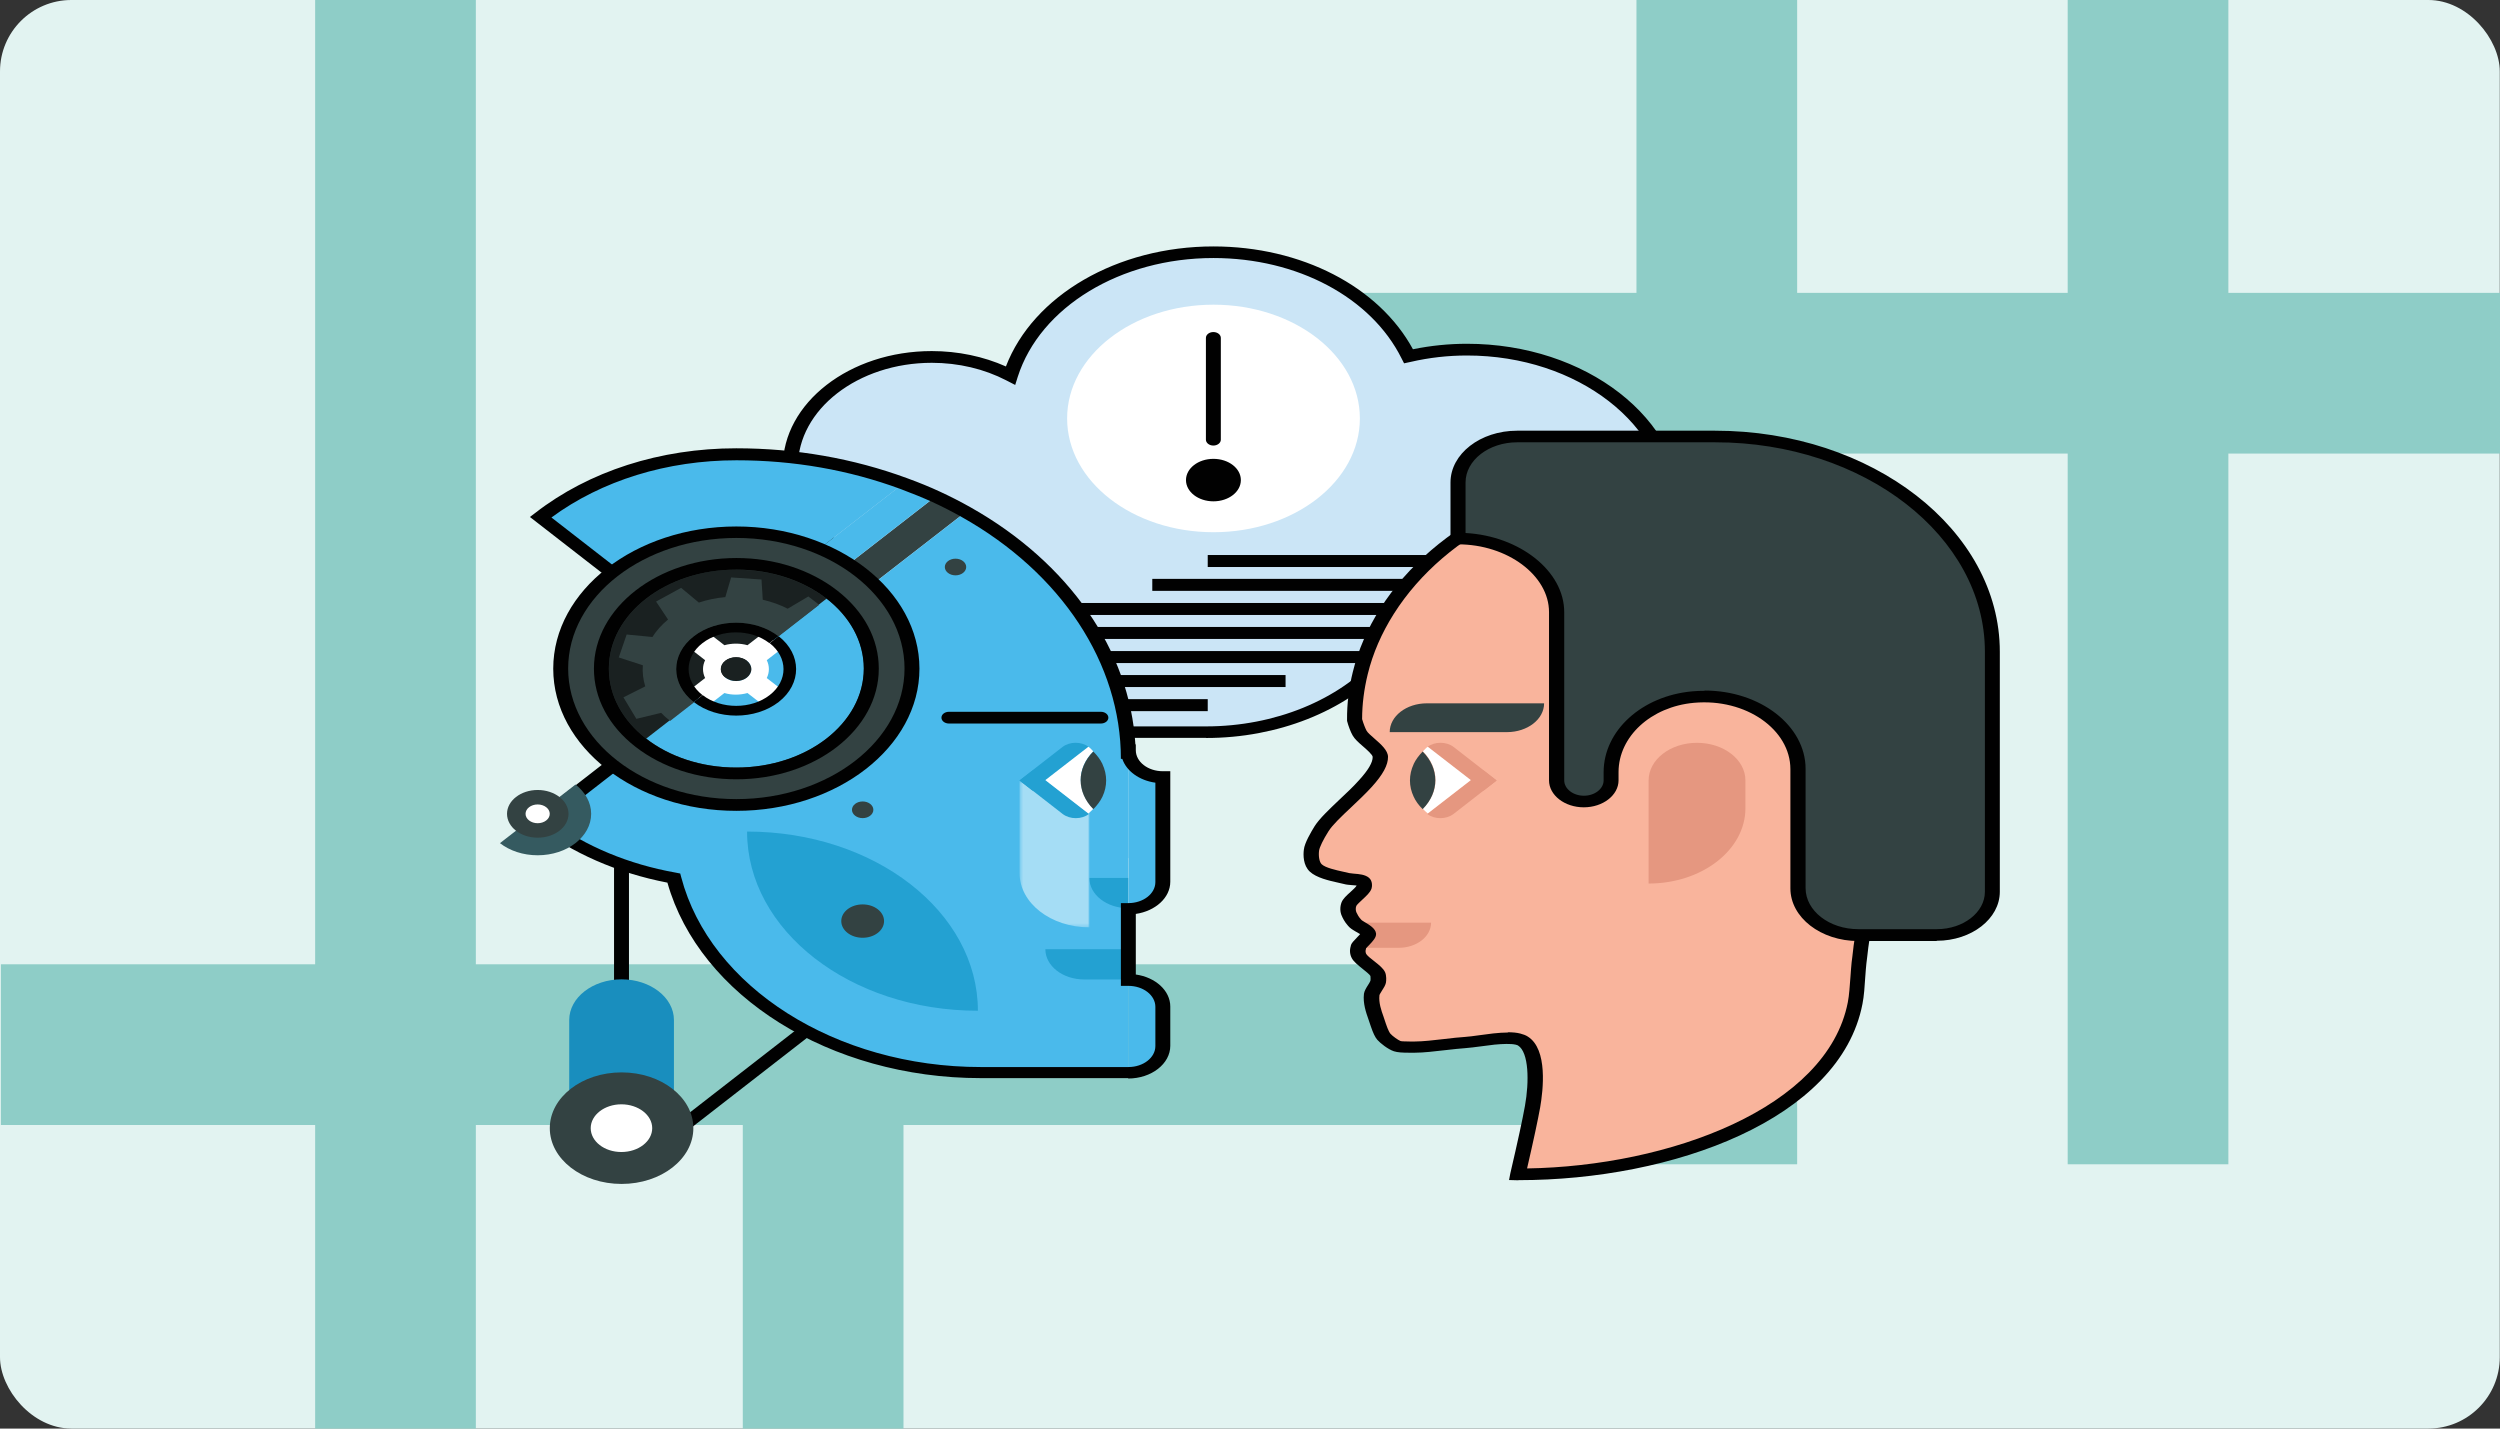 <svg width="700" height="400" viewBox="0 0 700 400" fill="none" xmlns="http://www.w3.org/2000/svg">
<rect x="0" y="0" width="700" height="400" fill="#333333" stroke="none"/>
<rect width="699.938" height="400" rx="20" fill="#E2F3F1"/>
<rect x="88.242" width="44.996" height="400" fill="#8ECDC7"/>
<rect x="458.209" width="44.996" height="326" fill="#8ECDC7"/>
<rect x="0.25" y="270" width="487.956" height="45" fill="#8ECDC7"/>
<rect x="370.029" y="82" width="329.971" height="45" fill="#8ECDC7"/>
<rect x="207.981" y="140" width="44.996" height="260" fill="#8ECDC7"/>
<rect x="578.948" width="44.996" height="326" fill="#8ECDC7"/>
<path d="M176.11 241.922H171.932V283.009H176.11V241.922Z" fill="#010101"/>
<path d="M188.771 319.497L185.815 317.198L224.278 287.314L227.233 289.613L188.771 319.497Z" fill="#010101"/>
<path d="M410.769 97.9C405.094 97.9 399.616 98.556 394.414 99.724C385.941 82.683 364.7 70.606 339.794 70.606C312.327 70.606 289.312 85.311 282.968 105.124C276.662 101.84 269.096 99.906 260.938 99.906C239.067 99.906 221.333 113.663 221.333 130.667C221.333 139.57 226.22 147.524 233.983 153.144C233.786 154.676 233.668 156.245 233.668 157.851C233.668 183.868 260.82 204.958 294.357 204.958H337.745C358.434 204.958 376.681 196.894 387.636 184.634C394.73 187.042 402.572 188.356 410.808 188.356C443.005 188.356 469.093 168.104 469.093 143.109C469.093 118.114 443.005 97.863 410.808 97.863" fill="#CBE5F6"/>
<path d="M337.694 206.601H294.305C259.705 206.601 231.528 184.744 231.528 157.851C231.528 156.501 231.607 155.151 231.764 153.801C223.646 147.634 219.193 139.461 219.193 130.667C219.193 112.824 237.912 98.301 260.887 98.301C268.217 98.301 275.35 99.797 281.655 102.607C289.3 82.72 312.788 69 339.743 69C364.373 69 386.087 80.239 395.624 97.79C400.629 96.768 405.673 96.257 410.756 96.257C444.056 96.257 471.13 117.275 471.13 143.146C471.13 169.017 444.056 190.035 410.756 190.035C403.032 190.035 395.466 188.903 388.333 186.677C376.511 199.193 357.713 206.637 337.733 206.637M260.926 101.585C240.237 101.585 223.41 114.648 223.41 130.703C223.41 138.84 227.666 146.43 235.39 152.013L236.139 152.56L236.021 153.363C235.824 154.895 235.705 156.392 235.705 157.888C235.705 182.956 261.99 203.39 294.305 203.39H337.694C356.885 203.39 374.895 196.055 385.85 183.758L386.835 182.664L388.412 183.211C395.505 185.619 403.032 186.824 410.756 186.824C441.731 186.824 466.953 167.265 466.953 143.182C466.953 119.1 441.731 99.541 410.756 99.541C405.476 99.541 400.195 100.125 394.993 101.33L393.141 101.731L392.432 100.344C383.919 83.267 363.27 72.248 339.743 72.248C313.773 72.248 291.231 85.931 284.965 105.526L284.256 107.788L281.774 106.511C275.586 103.3 268.375 101.585 260.887 101.585" fill="#010101"/>
<path d="M410.285 162.084H322.642V165.441H410.285V162.084Z" fill="#010101"/>
<path d="M425.808 155.406H338.165V158.763H425.808V155.406Z" fill="#010101"/>
<path d="M411.069 168.834H289.456V172.191H411.069V168.834Z" fill="#010101"/>
<path d="M411.069 175.548H289.456V178.905H411.069V175.548Z" fill="#010101"/>
<path d="M411.069 182.298H289.456V185.656H411.069V182.298Z" fill="#010101"/>
<path d="M359.957 189.013H289.456V192.37H359.957V189.013Z" fill="#010101"/>
<path d="M338.165 195.763H289.456V199.12H338.165V195.763Z" fill="#010101"/>
<path d="M380.763 117.166C380.763 134.753 362.399 149.021 339.779 149.021C317.159 149.021 298.794 134.753 298.794 117.166C298.794 99.578 317.159 85.311 339.779 85.311C362.399 85.311 380.763 99.578 380.763 117.166Z" fill="white"/>
<path d="M347.443 134.425C347.443 137.709 344.015 140.373 339.759 140.373C335.503 140.373 332.074 137.709 332.074 134.425C332.074 131.141 335.503 128.477 339.759 128.477C344.015 128.477 347.443 131.141 347.443 134.425Z" fill="#010101"/>
<path d="M501.703 138.073C491.22 134.68 479.713 132.782 467.654 132.782C432.778 132.782 402.631 148.436 388.208 171.205C384.779 176.606 382.218 182.408 380.72 188.465C379.656 192.697 379.104 197.076 379.104 201.528C379.459 202.878 380.05 204.411 380.562 205.286C381.626 207.111 386.316 209.884 386.355 211.891C386.395 214.117 384.582 216.707 382.139 219.408C378.001 223.932 372.011 228.676 369.843 231.996C368.937 233.42 367.164 236.412 367.006 238.017C366.888 239.258 366.848 241.702 368.228 242.98C370.04 244.731 374.651 245.388 376.937 245.972C378.04 246.264 380.759 246.154 381.547 246.811C381.863 247.103 381.902 247.942 381.784 248.307C381.351 249.73 378.119 251.7 377.567 253.087C377.213 253.963 377.213 255.058 377.607 255.897C377.843 256.408 378.355 257.429 379.065 258.232C379.262 258.451 379.459 258.67 379.695 258.816C380.562 259.436 382.887 260.531 383.006 261.443C383.084 262.282 380.562 264.216 380.247 265.019C380.247 265.092 380.247 265.202 380.208 265.275C379.971 266.041 380.01 266.88 380.405 267.646C381.232 269.142 384.976 271.222 385.686 272.682C385.922 273.193 385.922 274.324 385.803 274.835C385.606 275.783 384.109 277.425 383.991 278.411C383.636 281.33 384.976 284.212 385.567 286.11C385.646 286.365 385.725 286.657 385.843 286.985C386.198 288.08 386.749 289.54 387.38 290.233C388.089 291.036 389.981 292.459 391.124 292.86C392.227 293.225 394.749 293.116 395.971 293.152C399.557 293.225 406.572 292.058 410.158 291.875C412.089 291.766 415.202 291.218 418.237 290.89C420.759 290.634 423.241 290.525 425.015 290.926C425.527 291.036 426 291.218 426.394 291.474C431.044 294.356 429.901 305.267 429.113 309.864C428.325 314.133 426.749 321.249 425.015 328.802C425.093 328.802 425.133 328.802 425.211 328.802C467.89 328.802 513.446 311.652 519.397 280.855C520.027 277.571 520.146 272.244 520.461 269.58C520.934 265.712 521.367 259.655 523.456 256.152C523.574 255.97 524.087 255.349 524.599 254.729C525.072 254.145 525.584 253.598 525.741 253.452C527.16 252.102 528.579 250.752 529.998 249.365C531.416 247.979 532.835 246.556 534.214 245.096C538.549 240.133 542.372 234.842 545.564 229.333C565.701 194.558 547.14 152.706 501.821 138.037" fill="#F9B49C"/>
<path d="M188.702 325.08H159.382V285.599C159.382 279.323 165.963 274.214 174.041 274.214C182.12 274.214 188.702 279.323 188.702 285.599V325.08Z" fill="#198EBE"/>
<path d="M239.537 167.302L270.512 143.255C267.793 141.723 264.955 140.263 262.078 138.95L232.522 161.901L239.537 167.338V167.302Z" fill="#334242"/>
<path d="M270.541 143.256L239.566 167.302L232.552 161.865L233.419 161.208L226.562 155.881L253.123 135.264C238.897 130.01 223.015 127.054 206.227 127.054C184.829 127.054 165.44 133.768 151.45 144.678L206.227 187.225L151.45 229.771C165.479 240.645 184.829 247.395 206.227 247.395C219.429 247.395 231.882 244.805 242.759 240.28H315.979V212.256C315.979 183.868 298.087 158.727 270.581 143.256" fill="#4ABAEB"/>
<path d="M233.386 161.208L262.076 138.914C259.159 137.563 256.164 136.359 253.09 135.265L226.529 155.881L233.386 161.208Z" fill="#4ABAEB"/>
<path d="M315.916 300.231H274.617C226.184 300.231 186.894 269.726 186.894 232.106V194.522L315.877 240.28V300.231H315.916Z" fill="#4ABAEB"/>
<path d="M315.898 274.214V300.231C321.258 300.231 325.594 296.874 325.594 292.714V281.731C325.594 277.571 321.258 274.214 315.898 274.214Z" fill="#4ABAEB"/>
<path d="M315.95 209.958V254.329C321.31 254.329 325.646 250.972 325.646 246.812V217.475C320.325 217.475 315.99 214.118 315.99 209.958" fill="#4ABAEB"/>
<path d="M194.139 315.886C194.139 324.497 185.153 331.503 174.04 331.503C162.927 331.503 153.942 324.497 153.942 315.886C153.942 307.274 162.927 300.268 174.04 300.268C185.153 300.268 194.139 307.274 194.139 315.886Z" fill="#334242"/>
<path d="M273.811 283.009C238.107 283.009 209.182 260.532 209.182 232.837C244.885 232.837 273.811 255.314 273.811 283.009Z" fill="#23A1D2"/>
<path d="M292.703 265.785H315.914V274.25H303.579C297.55 274.25 292.703 270.455 292.703 265.785Z" fill="#23A1D2"/>
<path d="M305.018 245.826H315.896V254.292C309.866 254.292 305.018 250.497 305.018 245.826Z" fill="#23A1D2"/>
<path d="M247.536 257.905C247.536 260.495 244.856 262.575 241.546 262.575C238.235 262.575 235.556 260.495 235.556 257.905C235.556 255.314 238.235 253.234 241.546 253.234C244.856 253.234 247.536 255.314 247.536 257.905Z" fill="#334242"/>
<path d="M244.541 226.743C244.541 228.02 243.201 229.078 241.545 229.078C239.89 229.078 238.55 228.02 238.55 226.743C238.55 225.466 239.89 224.408 241.545 224.408C243.201 224.408 244.541 225.466 244.541 226.743Z" fill="#334242"/>
<path d="M270.539 158.763C270.539 160.04 269.199 161.098 267.544 161.098C265.889 161.098 264.549 160.04 264.549 158.763C264.549 157.486 265.889 156.428 267.544 156.428C269.199 156.428 270.539 157.486 270.539 158.763Z" fill="#334242"/>
<g style="mix-blend-mode:overlay" opacity="0.5">
<mask id="mask0_478_4314" style="mask-type:luminance" maskUnits="userSpaceOnUse" x="285" y="218" width="21" height="42">
<path d="M305.028 218.533H285.482V259.656H305.028V218.533Z" fill="white"/>
</mask>
<g mask="url(#mask0_478_4314)">
<path d="M305.028 259.656C294.231 259.656 285.482 252.869 285.482 244.476V218.533H305.028V259.656Z" fill="white"/>
</g>
</g>
<path d="M289.136 221.378L304.86 209.154C302.811 207.585 299.54 207.585 297.491 209.154L285.432 218.532L289.097 221.378H289.136Z" fill="#23A1D2"/>
<path d="M285.482 218.532L297.541 227.91C299.59 229.479 302.861 229.479 304.911 227.91L289.187 215.686L285.522 218.532H285.482Z" fill="#23A1D2"/>
<path d="M306.141 210.395C305.707 209.957 305.313 209.483 304.761 209.082L292.703 218.423L304.761 227.764C305.274 227.363 305.707 226.888 306.141 226.451C301.412 221.707 301.412 215.103 306.141 210.322" fill="white"/>
<path d="M308.689 213.935C308.098 212.694 307.231 211.527 306.127 210.432C301.398 215.175 301.398 221.78 306.127 226.56C307.231 225.465 308.098 224.298 308.689 223.057C310.068 220.138 310.068 216.927 308.689 213.971" fill="#334242"/>
<path d="M210.377 187.371C210.377 189.195 208.485 190.692 206.12 190.692C203.755 190.692 201.864 189.195 201.864 187.371C201.864 185.546 203.755 184.051 206.12 184.051C208.485 184.051 210.377 185.546 210.377 187.371Z" fill="#1A2121"/>
<path d="M182.62 315.885C182.62 319.571 178.758 322.563 173.99 322.563C169.221 322.563 165.399 319.571 165.399 315.885C165.399 312.2 169.261 309.208 173.99 309.208C178.719 309.208 182.62 312.2 182.62 315.885Z" fill="white"/>
<path d="M400.663 258.343H379.068C379.265 258.562 379.462 258.781 379.699 258.927C380.566 259.547 382.89 260.642 383.009 261.554C383.087 262.393 380.566 264.327 380.25 265.13C380.25 265.203 380.25 265.312 380.211 265.385H391.639C396.644 265.385 400.703 262.247 400.703 258.343" fill="#E59780"/>
<path d="M415.373 221.378L399.649 209.154C401.699 207.585 404.969 207.585 407.019 209.154L419.078 218.532L415.413 221.378H415.373Z" fill="#E59780"/>
<path d="M419.043 218.532L406.985 227.91C404.935 229.479 401.664 229.479 399.615 227.91L415.339 215.686L419.004 218.532H419.043Z" fill="#E59780"/>
<path d="M398.393 210.395C398.826 209.958 399.22 209.483 399.772 209.082L411.831 218.423L399.772 227.764C399.259 227.363 398.826 226.889 398.393 226.451C403.122 221.707 403.122 215.103 398.393 210.323" fill="white"/>
<path d="M395.822 213.935C396.413 212.694 397.28 211.527 398.345 210.432C403.074 215.175 403.074 221.78 398.345 226.56C397.241 225.465 396.374 224.298 395.822 223.057C394.443 220.138 394.443 216.927 395.822 213.971" fill="#334242"/>
<path d="M461.608 247.395V218.532C461.608 212.694 467.676 207.987 475.164 207.987C482.652 207.987 488.721 212.694 488.721 218.532V226.305C488.721 237.945 476.583 247.395 461.568 247.395" fill="#E59780"/>
<path d="M421.944 204.995H389.118C389.118 200.543 393.768 196.931 399.521 196.931H432.348C432.348 201.382 427.698 204.995 421.944 204.995Z" fill="#334242"/>
<path d="M425.096 330.481L422.535 330.408L422.889 328.547C424.938 319.753 426.318 313.404 426.988 309.646C428.209 302.859 428.091 294.649 425.057 292.751C424.978 292.678 424.781 292.605 424.347 292.496C423.086 292.204 420.761 292.277 418.475 292.496C417.214 292.642 415.914 292.824 414.732 292.97C412.998 293.189 411.422 293.408 410.279 293.481C408.86 293.554 406.89 293.81 404.801 294.029C401.688 294.394 398.495 294.758 396.21 294.758H395.028H394.476C392.703 294.758 391.323 294.685 390.299 294.357C388.643 293.81 386.476 292.095 385.649 291.146C385.018 290.416 384.466 289.249 383.836 287.388L383.166 285.417C382.496 283.52 381.589 280.929 381.905 278.265C382.023 277.463 382.535 276.623 383.048 275.82C383.284 275.456 383.678 274.799 383.718 274.616C383.797 274.252 383.757 273.485 383.718 273.266C383.521 272.865 382.378 271.953 381.55 271.296C380.289 270.274 379.067 269.325 378.516 268.304C377.964 267.282 377.846 266.114 378.2 264.947L378.279 264.582C378.516 263.998 379.028 263.451 379.816 262.648C380.132 262.319 380.565 261.882 380.841 261.553C380.526 261.371 379.777 260.933 379.383 260.714C378.989 260.459 378.634 260.276 378.358 260.057C378.004 259.802 377.688 259.51 377.451 259.218C376.506 258.196 375.875 256.883 375.718 256.481C375.166 255.314 375.166 253.891 375.639 252.65C376.033 251.665 377.018 250.753 378.122 249.767C378.713 249.22 379.738 248.308 379.856 247.943C379.541 247.943 378.91 247.87 378.516 247.833C377.727 247.76 377.018 247.724 376.388 247.541C375.954 247.432 375.403 247.323 374.811 247.177C372.171 246.593 368.585 245.79 366.733 244.039C364.88 242.287 364.881 239.441 365.078 237.908C365.275 236.011 367.087 232.982 368.112 231.304C369.491 229.151 372.21 226.597 375.048 223.896C376.939 222.109 378.91 220.284 380.525 218.46C383.126 215.613 384.387 213.461 384.348 211.928C384.348 211.344 382.575 209.775 381.59 208.936C380.407 207.914 379.304 206.929 378.752 205.944C378.201 204.995 377.57 203.39 377.176 201.857V201.529C377.136 197.077 377.688 192.589 378.792 188.137C380.289 182.007 382.89 176.059 386.437 170.44C401.806 146.175 432.978 131.105 467.775 131.105C479.873 131.105 491.578 132.929 502.651 136.505C524.089 143.438 540.68 156.684 549.35 173.76C558.492 191.713 557.783 212.183 547.498 229.99C544.266 235.573 540.404 240.937 535.951 246.009C534.493 247.505 533.074 248.965 531.656 250.351C530.237 251.738 528.818 253.124 527.4 254.474C527.242 254.62 526.848 255.095 526.414 255.642C525.981 256.153 525.547 256.7 525.39 256.883C523.735 259.656 523.183 264.582 522.789 268.158L522.592 269.763C522.474 270.712 522.395 272.062 522.276 273.522C522.119 276.076 521.922 278.959 521.488 281.111C515.223 313.477 468.327 330.445 425.214 330.445M422.141 289.029C423.52 289.029 424.702 289.139 425.687 289.394C426.515 289.613 427.224 289.869 427.776 290.234C433.451 293.773 432.071 305.304 431.244 310.084C430.613 313.587 429.392 319.315 427.579 327.161C467.302 326.54 511.636 310.303 517.39 280.637C517.784 278.667 517.942 275.857 518.139 273.376C518.257 271.843 518.336 270.493 518.454 269.471L518.651 267.902C519.085 263.852 519.676 258.853 521.646 255.496C521.764 255.277 522.355 254.584 522.907 253.891C523.419 253.27 523.971 252.65 524.168 252.468C525.626 251.117 527.006 249.767 528.424 248.381C529.843 246.994 531.222 245.571 532.601 244.148C536.857 239.295 540.601 234.077 543.715 228.677C553.567 211.673 554.197 192.115 545.488 174.965C537.212 158.727 521.449 146.138 501.075 139.534C490.513 136.104 479.322 134.389 467.815 134.389C434.633 134.389 404.919 148.765 390.259 171.899C386.87 177.263 384.387 182.919 382.969 188.757C381.944 192.954 381.392 197.186 381.392 201.346C381.747 202.587 382.26 203.901 382.654 204.63C382.929 205.141 383.954 206.017 384.821 206.783C386.673 208.389 388.604 210.104 388.644 211.892C388.683 214.19 387.225 216.891 384.072 220.357C382.338 222.255 380.329 224.152 378.398 225.976C375.679 228.531 373.117 230.939 371.974 232.763C370.516 235.062 369.452 237.251 369.334 238.2C369.137 239.879 369.452 241.411 370.082 241.995C371.107 242.98 374.102 243.637 376.072 244.075C376.742 244.221 377.334 244.367 377.846 244.476C378.043 244.513 378.673 244.586 379.067 244.622C380.565 244.732 382.26 244.878 383.324 245.79C384.388 246.702 384.19 248.308 384.033 248.782C383.678 249.877 382.575 250.862 381.432 251.92C380.841 252.467 379.935 253.307 379.777 253.635C379.54 254.183 379.58 254.912 379.777 255.423C380.013 255.97 380.486 256.81 380.998 257.357C381.195 257.576 381.274 257.649 381.314 257.685C381.511 257.831 381.787 257.977 382.062 258.16C383.442 258.963 385.136 259.984 385.294 261.371C385.412 262.466 384.427 263.487 383.324 264.655C383.048 264.947 382.653 265.312 382.496 265.531C382.496 265.604 382.496 265.677 382.456 265.75C382.299 266.224 382.338 266.698 382.535 267.1C382.772 267.538 383.875 268.45 384.703 269.07C386.043 270.128 387.304 271.113 387.816 272.208C388.249 273.157 388.171 274.616 388.052 275.2C387.895 275.893 387.461 276.587 386.988 277.317C386.752 277.718 386.279 278.411 386.24 278.667C386.003 280.747 386.752 282.899 387.382 284.651L388.052 286.658C388.722 288.628 389.156 289.249 389.313 289.431C389.865 290.088 391.481 291.219 392.112 291.474C392.309 291.547 392.86 291.62 394.634 291.62H395.658H396.17C398.377 291.62 401.53 291.255 404.368 290.927C406.574 290.672 408.663 290.416 410.16 290.343C411.224 290.27 412.643 290.088 414.18 289.869C415.441 289.686 416.781 289.504 418.121 289.358C419.54 289.212 420.958 289.103 422.258 289.103" fill="#010101"/>
<path d="M480.19 122.238H424.742C415.599 122.238 408.191 128.003 408.191 135.082V150.809C422.851 150.809 435.816 160.04 435.816 171.388V218.496C435.816 221.78 439.245 224.407 443.422 224.407C447.599 224.407 451.027 221.743 451.027 218.496V216.197C451.027 205.761 460.682 196.383 474.002 195.179C489.884 193.72 503.362 203.316 503.362 215.358V248.745C503.362 255.97 510.928 261.845 520.228 261.845H542.178C550.769 261.845 557.744 256.408 557.744 249.767V182.554C557.744 149.276 522.987 122.274 480.111 122.274" fill="#334242"/>
<path d="M542.256 263.487H520.305C509.822 263.487 501.311 256.883 501.311 248.746V215.358C501.311 204.302 488.897 195.472 474.316 196.785C462.257 197.88 453.193 206.236 453.193 216.198V218.496C453.193 222.656 448.819 226.05 443.459 226.05C438.1 226.05 433.725 222.656 433.725 218.496V171.389C433.725 161.099 422.061 152.415 408.228 152.415H406.14V135.082C406.14 127.091 414.494 120.596 424.78 120.596H480.227C524.167 120.596 559.95 148.364 559.95 182.482V249.695C559.95 257.248 552.029 263.415 542.295 263.415M477.311 193.355C492.877 193.355 505.566 203.207 505.566 215.285V248.673C505.566 255.022 512.187 260.167 520.344 260.167H542.295C549.743 260.167 555.772 255.46 555.772 249.695V182.482C555.772 150.152 521.882 123.843 480.267 123.843H424.819C416.859 123.843 410.357 128.879 410.357 135.082V149.24C425.529 150.079 437.982 159.895 437.982 171.389V218.496C437.982 220.868 440.464 222.802 443.499 222.802C446.533 222.802 449.016 220.868 449.016 218.496V216.198C449.016 204.594 459.696 194.851 473.843 193.574C474.986 193.465 476.129 193.428 477.272 193.428" fill="#010101"/>
<path d="M315.898 301.874H274.599C232.511 301.874 195.861 278.922 186.876 247.14C172.847 244.44 160.078 238.821 149.872 230.939L148.374 229.808L184.748 201.565V192.078L193.142 195.07L203.152 187.298L148.374 144.751L149.872 143.62C164.886 131.944 184.866 125.522 206.147 125.522C222.777 125.522 238.855 128.331 253.949 133.878C257.456 135.155 260.451 136.395 263.131 137.636C266.047 138.986 268.924 140.446 271.761 142.051C299.347 157.596 316.332 182.189 317.908 208.425H318.026V210.067C318.026 213.315 321.416 215.942 325.593 215.942H327.681V246.885C327.681 251.373 323.504 255.095 318.026 255.898V272.865C323.504 273.631 327.681 277.353 327.681 281.841V292.825C327.681 297.86 322.401 301.984 315.898 301.984M154.364 229.881C164.059 236.996 176.039 241.995 189.162 244.33L190.462 244.586L190.738 245.608C198.817 276.405 234.087 298.772 274.638 298.772H315.938C320.115 298.772 323.504 296.145 323.504 292.898V281.914C323.504 278.667 320.115 276.04 315.938 276.04H313.849V252.869H315.938C320.115 252.869 323.504 250.242 323.504 246.994V219.153C319.012 218.533 315.386 215.905 314.243 212.475H313.849C313.849 185.802 297.219 160.478 269.318 144.788C266.599 143.255 263.84 141.832 261.042 140.555C258.481 139.388 255.604 138.22 252.215 136.943C237.713 131.579 222.225 128.879 206.225 128.879C186.797 128.879 168.472 134.534 154.404 144.897L209.181 187.444L194.167 199.12L189.044 197.296V203.098L154.404 229.99L154.364 229.881Z" fill="#010101"/>
<path d="M139.988 236.084C142.707 238.201 146.45 239.478 150.549 239.478C158.824 239.478 165.524 234.26 165.524 227.874C165.524 224.663 163.829 221.78 161.15 219.664L139.988 236.084Z" fill="#355A60"/>
<path d="M159.187 227.873C159.187 231.559 155.325 234.551 150.556 234.551C145.788 234.551 141.966 231.559 141.966 227.873C141.966 224.188 145.827 221.196 150.556 221.196C155.285 221.196 159.187 224.188 159.187 227.873Z" fill="#334242"/>
<path d="M153.931 227.874C153.931 229.333 152.394 230.501 150.542 230.501C148.69 230.501 147.153 229.333 147.153 227.874C147.153 226.414 148.69 225.246 150.542 225.246C152.394 225.246 153.931 226.414 153.931 227.874Z" fill="white"/>
<path d="M255.379 187.225C255.379 208.315 233.35 225.428 206.198 225.428C179.046 225.428 157.017 208.315 157.017 187.225C157.017 166.134 179.046 149.02 206.198 149.02C233.35 149.02 255.379 166.134 255.379 187.225Z" fill="#334242"/>
<path d="M206.176 227.035C177.881 227.035 154.906 209.155 154.906 187.225C154.906 165.295 177.92 147.415 206.176 147.415C234.431 147.415 257.446 165.295 257.446 187.225C257.446 209.155 234.431 227.035 206.176 227.035ZM206.176 150.626C180.206 150.626 159.083 167.046 159.083 187.188C159.083 207.331 180.206 223.751 206.176 223.751C232.146 223.751 253.269 207.331 253.269 187.188C253.269 167.046 232.146 150.626 206.176 150.626Z" fill="#010101"/>
<path d="M206.193 159.493C186.489 159.493 170.49 171.899 170.49 187.225C170.49 194.887 174.47 201.82 180.932 206.819L231.414 167.63C224.951 162.631 216.045 159.529 206.193 159.529" fill="#1A2121"/>
<path d="M231.428 167.631L180.946 206.82C187.409 211.819 196.315 214.92 206.207 214.92C225.911 214.92 241.911 202.514 241.911 187.189C241.911 179.526 237.93 172.593 231.467 167.594" fill="#4ABAEB"/>
<path d="M206.181 159.493C216.033 159.493 224.939 162.594 231.402 167.593C237.865 172.592 241.845 179.525 241.845 187.188C241.845 202.513 225.885 214.919 206.141 214.919C196.289 214.919 187.344 211.818 180.92 206.819C174.457 201.82 170.477 194.887 170.477 187.224C170.477 171.899 186.437 159.493 206.181 159.493ZM206.181 156.245C184.191 156.245 166.3 170.148 166.3 187.224C166.3 195.507 170.437 203.28 177.964 209.118C185.491 214.956 195.501 218.204 206.181 218.204C228.17 218.204 246.062 204.301 246.062 187.224C246.062 178.941 241.924 171.169 234.397 165.331C226.87 159.493 216.86 156.245 206.22 156.245" fill="#010101"/>
<path d="M192.863 181.314L197.435 184.853C196.646 186.459 196.646 188.247 197.435 189.852L192.863 193.392L198.262 197.588L202.833 194.048C204.922 194.669 207.208 194.632 209.296 194.048L213.868 197.588L219.267 193.392L214.695 189.852C215.483 188.247 215.483 186.459 214.695 184.853L219.267 181.314L213.868 177.117L209.296 180.657C207.208 180.073 204.922 180.073 202.833 180.657L198.262 177.117L192.863 181.314ZM209.099 184.999C210.754 186.276 210.754 188.393 209.099 189.706C207.444 191.02 204.725 191.02 203.07 189.706C201.414 188.429 201.375 186.313 203.07 184.999C204.725 183.686 207.444 183.686 209.099 184.999Z" fill="white"/>
<path d="M215.498 194.632C210.336 198.646 201.942 198.646 196.74 194.632L194.257 196.566C200.799 201.638 211.479 201.638 218.02 196.566C224.562 191.458 224.523 183.211 218.02 178.139L215.498 180.073C220.661 184.087 220.7 190.618 215.498 194.632Z" fill="#010101"/>
<path d="M194.215 178.139C187.673 183.248 187.673 191.494 194.215 196.566L196.697 194.632C191.535 190.618 191.496 184.087 196.697 180.073C201.86 176.059 210.254 176.059 215.416 180.073L217.938 178.139C211.357 173.067 200.717 173.067 194.176 178.139" fill="#010101"/>
<path d="M194.264 196.602C187.722 191.53 187.682 183.247 194.264 178.175C200.805 173.067 211.446 173.067 218.027 178.175L229.376 169.345L226.342 167.01L220.549 170.439C218.382 169.308 216.017 168.506 213.574 167.922L213.219 162.266L204.707 161.682L203.091 167.192C200.569 167.411 198.086 167.922 195.682 168.724L190.717 164.601L183.703 168.433L187.052 173.468C185.239 174.964 183.781 176.606 182.678 178.358L175.466 177.664L173.259 184.086L179.998 186.276C179.84 188.246 180.077 190.253 180.668 192.187L174.56 195.252L178.185 201.273L185.121 199.594C185.87 200.397 186.698 201.127 187.643 201.857L194.303 196.675L194.264 196.602Z" fill="#334242"/>
<path d="M210.377 187.371C210.377 189.195 208.485 190.692 206.12 190.692C203.755 190.692 201.864 189.195 201.864 187.371C201.864 185.546 203.755 184.051 206.12 184.051C208.485 184.051 210.377 185.51 210.377 187.371Z" fill="#1A2121"/>
<path d="M339.744 124.755C338.601 124.755 337.655 124.025 337.655 123.113V94.615C337.655 93.703 338.601 92.973 339.744 92.973C340.887 92.973 341.833 93.703 341.833 94.615V123.113C341.833 124.025 340.887 124.755 339.744 124.755Z" fill="#010101"/>
<path d="M308.254 202.587H265.693C264.55 202.587 263.604 201.857 263.604 200.945C263.604 200.033 264.55 199.303 265.693 199.303H308.254C309.397 199.303 310.342 200.033 310.342 200.945C310.342 201.857 309.397 202.587 308.254 202.587Z" fill="#010101"/>
</svg>
